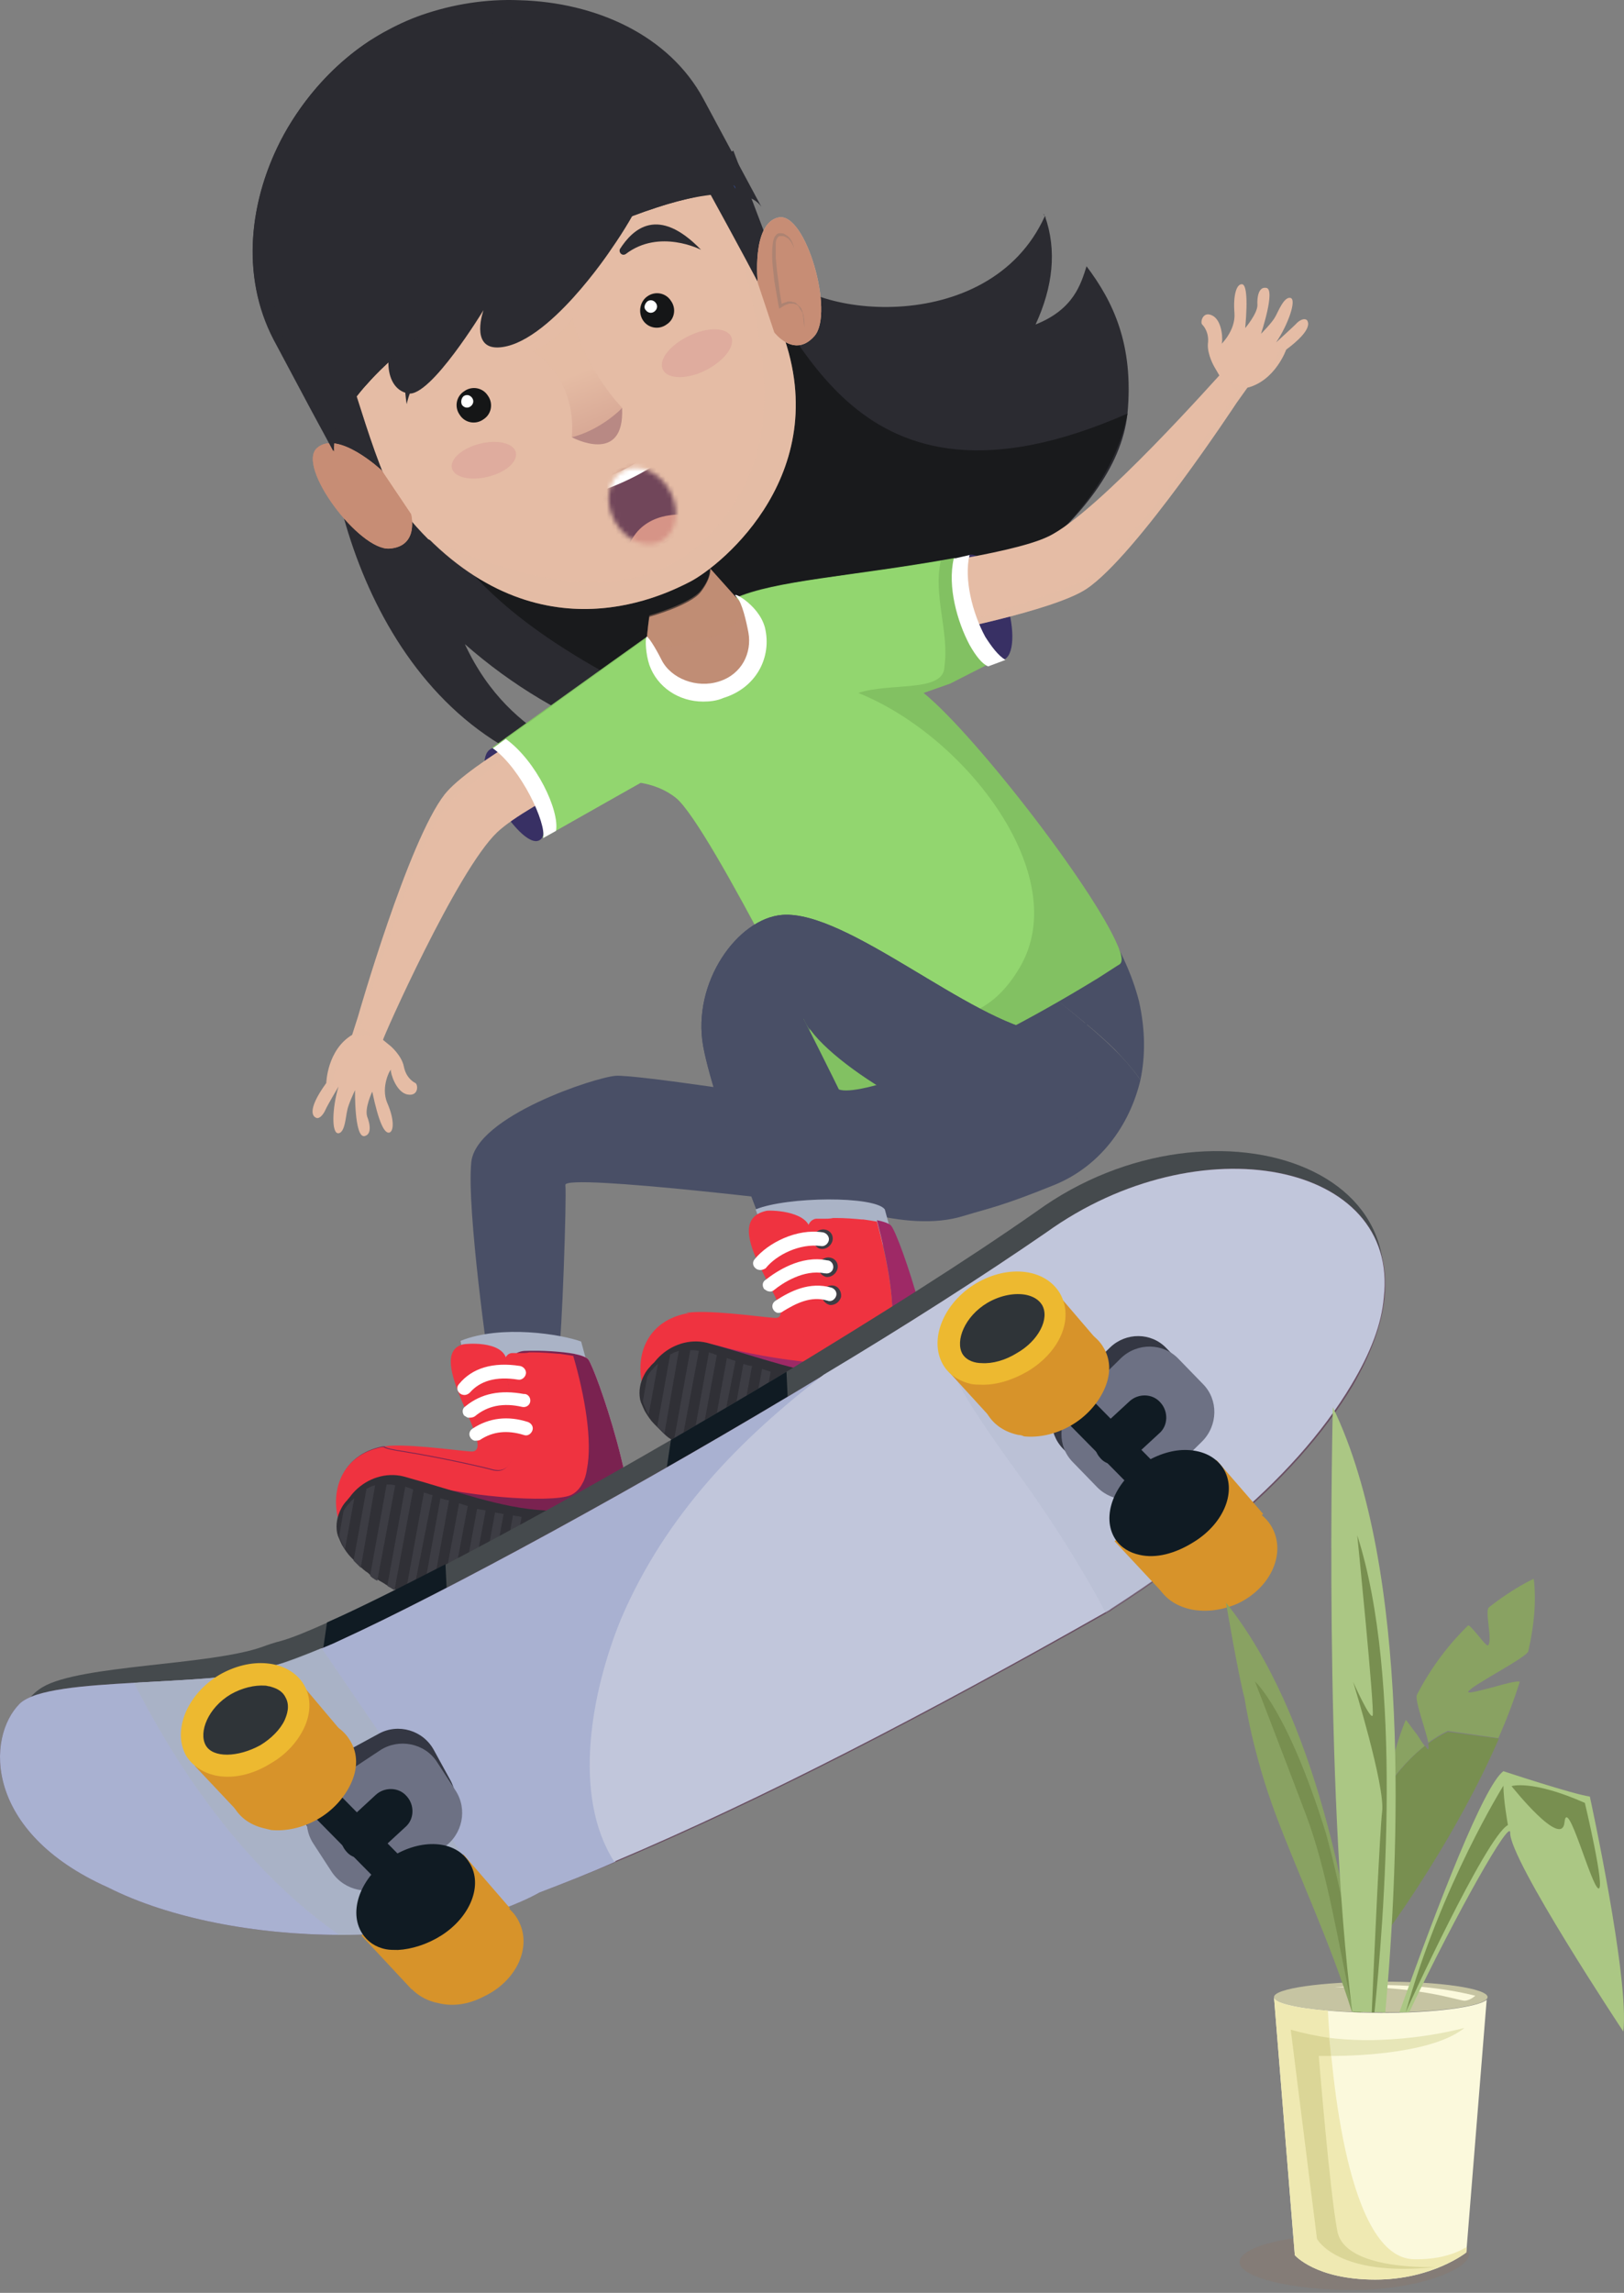 <svg width="360" height="508" viewBox="0 0 360 508" fill="none" xmlns="http://www.w3.org/2000/svg">
<rect x="0" y="0" width="360" height="508" fill="#808080" stroke="none"/>
<path d="M174.502 243.287C174.502 243.287 140.923 238.035 136.467 238.353C132.011 238.671 105.594 247.265 104.48 257.45C103.366 267.794 108.458 302.964 108.458 302.964C108.458 302.964 123.417 301.214 123.895 299.145C124.531 297.076 125.645 265.248 125.327 262.543C125.009 259.837 182.936 266.999 182.936 266.999L174.502 243.287Z" fill="#494F66"/>
<path d="M249.934 91.625C248.661 103.72 239.431 114.7 228.132 124.09C212.218 137.458 190.575 147.483 172.274 152.099C171.478 152.258 170.682 152.417 170.045 152.576C169.886 152.576 169.727 152.576 169.568 152.735C169.409 152.735 169.25 152.735 169.091 152.894C168.772 152.894 168.454 153.053 168.136 153.053C164.794 155.122 148.084 160.533 138.058 163.716C125.168 158.782 113.55 151.939 103.047 142.709C113.55 165.307 132.647 167.376 139.172 173.901C89.202 169.922 72.333 116.61 72.333 88.124L85.064 71.096L162.566 33.379L172.274 59.001C177.525 70.141 219.22 75.393 231.633 47.861C231.474 47.702 231.315 47.543 231.315 47.384C231.315 47.384 231.474 47.543 231.633 47.861C231.792 48.02 231.792 48.179 231.951 48.179C231.951 48.179 231.792 48.02 231.633 47.861C234.338 55.5 233.384 63.616 229.564 71.891C237.999 68.549 239.59 62.98 240.863 59.001C246.751 66.799 251.367 76.347 249.934 91.625Z" fill="#2B2B31"/>
<path d="M249.934 91.626C247.706 103.561 239.43 114.701 228.131 124.09C212.217 137.458 190.574 147.484 172.273 152.099C171.477 152.258 170.682 152.417 170.045 152.576C169.886 152.576 169.727 152.576 169.568 152.736C169.408 152.736 169.249 152.736 169.09 152.895C168.772 152.895 168.454 153.054 168.135 153.054C163.679 155.918 159.223 157.828 154.768 159.26C101.614 135.708 93.817 115.656 90.315 95.922L165.907 62.025C177.366 69.346 187.71 118.998 249.934 91.626Z" fill="#191A1C"/>
<path d="M119.598 186.154C117.37 187.428 113.073 182.494 110.049 177.402C107.026 172.309 106.548 167.217 108.776 165.944C111.004 164.67 115.142 167.694 118.006 172.627C121.03 177.72 121.826 184.881 119.598 186.154Z" fill="#383064"/>
<path d="M110.209 184.404C117.052 177.879 143.151 165.944 143.151 165.944L139.968 159.897L128.033 156.077C128.033 156.077 104.161 168.968 98.591 175.97C90.475 186.314 79.335 225.303 79.335 225.303L78.062 229.282C72.492 232.624 72.333 239.944 72.333 239.944C67.718 246.31 69.628 247.424 69.946 247.583C70.583 248.061 71.537 247.265 72.174 245.833C72.492 245.037 75.039 240.74 75.039 240.74C73.606 245.514 73.447 251.243 75.039 251.084C76.471 250.925 76.63 247.424 76.948 246.151C77.107 244.878 78.699 241.536 78.699 241.536C78.699 241.536 78.54 252.039 80.768 251.721C82.996 251.243 81.404 247.424 81.404 247.424C80.768 245.514 82.518 241.854 82.518 241.854C83.95 248.697 85.224 251.243 86.338 250.925C87.292 250.607 87.452 248.061 85.86 244.4C84.269 240.74 86.656 236.602 86.656 237.08C86.497 237.557 87.77 242.013 90.316 242.491C92.862 242.968 92.703 240.263 92.067 239.944C91.43 239.626 89.998 238.671 89.52 236.284C89.043 233.897 86.656 231.828 86.656 231.828L84.905 230.396C84.746 230.237 101.297 192.839 110.209 184.404Z" fill="#E5BCA5"/>
<path opacity="0.4" d="M128.193 156.077C128.193 156.077 104.322 168.967 98.752 175.97C90.635 186.314 79.496 225.303 79.496 225.303L78.222 229.282C72.653 232.624 72.493 239.944 72.493 239.944C67.878 246.31 69.788 247.424 70.106 247.583C70.106 247.583 70.584 242.49 73.926 240.262C73.926 240.262 73.766 231.828 79.655 229.441C79.655 229.441 81.405 229.123 82.519 229.6C82.519 229.6 81.564 228.009 79.814 228.009C79.814 228.009 92.704 183.927 100.184 177.243C100.184 177.243 121.35 159.896 128.829 157.668L128.193 156.077Z" fill="#E5BCA5"/>
<path d="M223.04 133.161C225.108 139.686 224.79 145.415 222.403 146.211C220.016 147.006 216.197 142.391 214.128 136.026C212.059 129.501 212.377 123.772 214.764 122.976C217.151 122.18 220.971 126.795 223.04 133.161Z" fill="#383064"/>
<path d="M232.428 118.838C223.994 122.976 195.349 126.477 195.349 126.477L196.622 133.32L206.807 140.481C206.807 140.481 233.542 135.389 240.863 130.455C251.844 123.135 274.123 89.238 274.123 89.238L276.511 85.896C282.717 84.305 285.104 77.462 285.104 77.462C291.311 72.846 289.878 71.255 289.719 70.937C289.242 70.459 288.128 70.778 287.173 71.891C286.536 72.528 282.876 75.87 282.876 75.87C285.582 71.891 287.491 66.322 286.059 66.003C284.627 65.685 283.354 69.027 282.717 70.141C282.08 71.414 279.534 73.96 279.534 73.96C279.534 73.96 282.876 63.934 280.648 63.775C278.42 63.457 278.739 67.595 278.739 67.595C278.739 69.504 276.033 72.687 276.033 72.687C276.67 65.685 276.192 62.821 275.237 62.98C274.123 62.98 273.328 65.367 273.646 69.345C273.964 73.324 270.463 76.507 270.781 76.188C271.1 75.87 271.1 71.255 268.872 69.982C266.644 68.709 266.007 71.414 266.485 71.891C266.962 72.369 268.076 73.801 267.758 76.188C267.599 78.575 269.19 81.281 269.19 81.281L270.304 83.191C270.463 82.872 243.409 113.586 232.428 118.838Z" fill="#E5BCA5"/>
<path opacity="0.4" d="M206.807 140.481C206.807 140.481 233.542 135.389 240.863 130.455C251.843 123.135 274.123 89.238 274.123 89.238L276.51 85.896C282.717 84.305 285.104 77.461 285.104 77.461C291.31 72.846 289.878 71.255 289.719 70.937C289.719 70.937 287.65 75.711 283.831 76.825C283.831 76.825 281.444 84.941 275.078 85.418C275.078 85.418 273.328 85.1 272.373 84.305C272.373 84.305 272.85 86.055 274.441 86.532C274.441 86.532 248.82 124.567 239.59 128.864C239.59 128.864 214.286 139.049 206.488 138.89L206.807 140.481Z" fill="#E5BCA5"/>
<path d="M151.425 32.106C151.425 32.106 170.841 66.958 172.909 72.369C185.641 104.356 160.019 125.203 153.017 128.864C146.492 132.206 117.051 146.847 89.679 113.427C83.472 105.947 78.698 83.827 71.855 66.321C71.855 66.321 63.58 45.951 102.569 27.968C126.44 17.147 143.309 19.056 151.425 32.106Z" fill="#E5BCA5"/>
<path d="M165.271 107.062C173.069 90.511 168.135 72.528 164.157 55.5C158.109 44.36 151.425 32.265 151.425 32.265C143.309 19.216 126.44 17.147 102.569 28.128C63.58 45.951 71.855 66.481 71.855 66.481C78.698 84.145 83.472 106.107 89.679 113.586C91.429 115.814 93.18 117.724 94.93 119.475C121.507 131.092 149.834 137.139 165.271 107.062Z" fill="#E5BCA5"/>
<path opacity="0.4" d="M172.91 72.369C172.114 70.141 168.295 63.139 164.157 55.5C168.135 72.528 173.069 90.67 165.271 107.061C149.834 137.139 121.507 131.092 94.931 119.315C120.711 144.937 146.811 132.047 153.017 128.864C160.019 125.204 185.641 104.356 172.91 72.369Z" fill="#E5BCA5"/>
<path d="M85.382 84.305C85.223 85.26 85.223 86.055 85.382 87.01C85.541 86.215 85.7 85.26 85.382 84.305Z" fill="#E5BCA5"/>
<path d="M105.434 77.303C105.593 76.825 105.593 76.507 105.752 76.029C105.275 76.348 105.275 76.825 105.434 77.303Z" fill="#E5BCA5"/>
<mask id="mask0" mask-type="alpha" maskUnits="userSpaceOnUse" x="132" y="101" width="21" height="23">
<ellipse cx="142.374" cy="112.108" rx="6.979" ry="8.84" transform="rotate(-28.799 142.374 112.108)" fill="#C4C4C4"/>
</mask>
<g mask="url(#mask0)">
<path d="M121 108.5C121 108.5 144.186 105.833 151.056 92C151.056 92 164.281 116.667 142.297 122H142.125C137.66 121.833 129.587 121.833 121 108.5Z" fill="#71465A"/>
<path d="M139 121.901C141.605 113.981 149.256 113.671 153 114.137C151.372 118.795 147.465 122.677 139 121.901Z" fill="#D69487"/>
<path d="M148.906 89C148.906 89 150.797 92.639 152 97.271C149.938 100.744 136.704 109.677 123.298 111C121.751 109.18 120.376 106.865 119.001 105.211C118.829 105.376 142.032 102.729 148.906 89Z" fill="white"/>
<path d="M142.074 122.18C145.118 121.334 147.992 120.15 150.36 117.952C152.727 115.923 154.08 112.879 154.418 109.836C154.925 106.792 154.418 103.579 153.742 100.705C153.065 97.661 151.882 94.786 150.529 92.081H151.036C149.683 94.786 147.823 97.154 145.625 99.183C143.427 101.212 140.891 102.734 138.185 104.087C135.48 105.439 132.774 106.454 129.899 107.299C127.025 108.145 124.15 108.652 121.276 109.159L121.445 108.821C122.459 110.681 123.812 112.541 125.165 114.063C126.518 115.754 128.208 117.276 129.899 118.629C131.59 119.981 133.62 120.996 135.649 121.672C137.678 122.01 139.876 122.349 142.074 122.18ZM142.074 122.18C139.876 122.349 137.678 122.18 135.649 121.503C133.62 120.827 131.59 119.812 129.899 118.459C128.208 117.107 126.518 115.585 124.996 114.063C123.474 112.372 122.29 110.681 121.107 108.821L120.938 108.652H121.276C124.15 108.145 127.025 107.468 129.73 106.623C132.436 105.777 135.31 104.763 137.847 103.41C140.383 102.057 142.92 100.536 145.118 98.676C147.316 96.816 149.176 94.448 150.529 91.912L150.867 91.404L151.205 91.912C152.558 94.786 153.573 97.661 154.249 100.874C154.925 103.917 155.263 107.13 154.756 110.174C154.249 113.218 152.896 116.261 150.529 118.29C148.162 120.15 145.118 121.334 142.074 122.18Z" fill="#A56F68"/>
</g>
<g opacity="0.5">
<path opacity="0.5" d="M146.969 81.918C147.924 83.987 152.221 84.146 156.359 82.077C160.496 80.008 163.043 76.666 162.088 74.597C161.133 72.528 156.836 72.369 152.699 74.438C148.402 76.507 145.855 79.849 146.969 81.918Z" fill="#CC7A87"/>
<path opacity="0.5" d="M100.182 103.72C100.659 105.789 104.32 106.585 108.139 105.63C112.118 104.675 114.823 102.288 114.345 100.219C113.868 98.15 110.208 97.354 106.388 98.309C102.569 99.264 99.704 101.651 100.182 103.72Z" fill="#CC7A87"/>
</g>
<path d="M142.513 70.936C143.627 72.687 146.014 73.165 147.765 71.891C149.516 70.777 149.993 68.39 148.72 66.64C147.606 64.889 145.219 64.412 143.468 65.685C141.877 66.799 141.399 69.186 142.513 70.936Z" fill="#151617"/>
<path d="M143.15 68.709C143.627 69.346 144.423 69.505 145.059 69.027C145.696 68.55 145.855 67.754 145.378 67.118C144.9 66.481 144.105 66.322 143.468 66.799C142.831 67.436 142.672 68.231 143.15 68.709Z" fill="white"/>
<path d="M101.932 91.943C103.046 93.693 105.433 94.171 107.184 92.898C108.934 91.784 109.412 89.397 108.139 87.646C107.025 85.895 104.638 85.418 102.887 86.691C101.137 87.805 100.659 90.192 101.932 91.943Z" fill="#151617"/>
<path d="M102.41 89.715C102.887 90.352 103.683 90.511 104.319 90.034C104.956 89.556 105.115 88.76 104.638 88.124C104.16 87.487 103.365 87.328 102.728 87.806C102.251 88.283 102.091 89.079 102.41 89.715Z" fill="white"/>
<path opacity="0.56" d="M118.006 77.779C118.006 77.779 127.873 83.349 126.759 96.876C126.759 96.876 134.875 97.195 137.898 90.352C137.898 90.352 129.782 82.076 126.918 70.459C126.918 70.618 123.417 75.711 118.006 77.779Z" fill="url(#paint0_linear)"/>
<path d="M126.759 96.877C126.759 96.877 138.535 103.242 137.899 90.352C137.899 90.511 133.124 95.285 126.759 96.877Z" fill="#B88984"/>
<path d="M90.156 89.556C90.156 89.556 92.066 79.212 101.137 76.666C101.933 76.507 101.933 75.234 100.978 75.234C95.885 74.597 87.928 75.87 90.156 89.556Z" fill="#2B2B31"/>
<path d="M155.403 55.341C155.403 55.341 146.173 50.566 138.694 56.296C137.898 56.773 137.102 55.977 137.42 55.182C140.285 50.726 145.855 45.474 155.403 55.341Z" fill="#2B2B31"/>
<path d="M135.511 55.182C135.511 55.182 121.348 76.666 110.367 76.984C104.161 77.143 107.184 68.709 107.184 68.709C107.184 68.709 95.408 88.124 90.474 87.169C84.427 86.055 85.223 75.393 89.361 73.006C89.361 73.006 79.971 92.103 73.765 87.806C67.24 83.35 63.261 62.98 67.876 57.728C67.876 57.728 82.04 32.425 83.472 29.242C86.496 22.24 113.232 11.1 127.554 12.85C136.148 13.805 159.383 20.967 135.511 55.182Z" fill="#2B2B31"/>
<path d="M84.586 104.197C84.586 104.197 74.879 95.126 70.264 99.264C65.649 103.401 79.653 122.021 86.337 121.543C93.021 121.066 91.111 113.905 91.111 113.905L84.586 104.197Z" fill="#C78D75"/>
<path d="M86.178 118.361C85.541 117.883 84.904 117.406 84.268 116.769C84.109 116.61 83.95 116.451 83.79 116.292C83.631 116.133 83.472 115.974 83.472 115.814C83.313 115.655 83.313 115.496 83.154 115.178C83.154 115.019 82.995 114.7 82.995 114.541C82.995 114.382 82.836 114.064 82.995 113.905C82.995 113.746 82.995 113.427 83.154 113.268C83.313 113.109 83.313 112.791 83.472 112.632L83.79 112.154C83.95 111.995 84.109 111.836 84.268 111.836C84.427 111.677 84.586 111.677 84.745 111.518L85.7 111.04V111.677C84.427 110.404 83.154 108.971 81.881 107.698C80.608 106.425 79.175 105.152 77.902 103.879C77.266 103.242 76.47 102.765 75.833 102.287C75.515 102.128 75.038 101.81 74.719 101.651C74.401 101.492 73.924 101.492 73.764 101.651C73.605 101.651 73.446 101.969 73.446 101.969C73.287 102.128 73.287 102.287 73.128 102.447C72.969 102.765 72.969 103.242 72.969 103.72C73.128 104.515 73.605 105.47 74.083 106.266C73.446 105.629 72.81 104.834 72.651 103.72C72.492 103.242 72.492 102.765 72.651 102.287C72.651 102.128 72.81 101.81 72.969 101.651C73.128 101.492 73.128 101.333 73.446 101.173C73.924 100.855 74.401 100.855 74.879 101.014C75.356 101.173 75.674 101.333 76.152 101.492C76.947 101.969 77.743 102.447 78.38 103.083C79.812 104.197 81.244 105.47 82.517 106.903C83.79 108.176 85.064 109.608 86.337 111.04L86.655 111.518L86.178 111.677L85.223 111.995C85.064 112.154 84.904 112.154 84.745 112.313C84.586 112.472 84.427 112.472 84.427 112.632L84.109 112.95C83.95 113.109 83.95 113.268 83.79 113.427C83.631 113.586 83.631 113.746 83.631 113.905C83.631 114.064 83.631 114.223 83.631 114.382C83.631 114.541 83.79 114.7 83.79 114.86C83.79 115.019 83.95 115.178 83.95 115.337C83.95 115.496 84.109 115.655 84.268 115.814C84.427 115.974 84.427 116.133 84.586 116.292C85.064 117.247 85.7 117.883 86.178 118.361Z" fill="#AD8372"/>
<path d="M167.976 62.661C167.976 62.661 166.544 49.453 172.591 48.179C178.639 46.906 185.004 69.345 180.548 74.438C176.092 79.53 171.636 73.642 171.636 73.642L167.976 62.661Z" fill="#E5BCA5"/>
<path d="M84.586 104.197C84.586 104.197 74.879 95.126 70.264 99.264C65.649 103.402 79.653 122.021 86.337 121.544C93.021 121.066 91.111 113.905 91.111 113.905L84.586 104.197Z" fill="#C78D75"/>
<path d="M167.976 62.661C167.976 62.661 166.544 49.453 172.591 48.179C178.639 46.906 185.004 69.345 180.548 74.438C176.092 79.53 171.636 73.642 171.636 73.642L167.976 62.661Z" fill="#C78D75"/>
<path d="M178.321 72.528C178.321 71.732 178.321 70.936 178.161 70.141C178.161 69.982 178.161 69.663 178.002 69.504C178.002 69.345 177.843 69.027 177.843 68.868C177.684 68.709 177.684 68.39 177.525 68.231C177.366 68.072 177.366 67.913 177.047 67.754C176.888 67.594 176.729 67.435 176.57 67.276C176.411 67.117 176.252 66.958 175.933 66.958C175.774 66.958 175.456 66.799 175.297 66.799H174.66C174.501 66.799 174.342 66.958 174.183 66.958C174.024 66.958 173.865 67.117 173.705 67.117L172.751 67.594L173.387 67.913C173.069 66.162 172.751 64.253 172.591 62.502C172.273 60.592 172.114 58.842 171.955 57.091C171.955 56.136 171.955 55.341 171.955 54.386C171.955 53.908 171.955 53.59 172.114 53.113C172.273 52.794 172.432 52.476 172.751 52.317C172.91 52.317 173.069 52.317 173.228 52.317C173.387 52.317 173.546 52.317 173.705 52.317C174.024 52.476 174.501 52.635 174.819 52.954C175.456 53.59 175.933 54.545 176.093 55.341C175.933 54.386 175.615 53.431 174.979 52.635C174.66 52.317 174.183 51.999 173.865 51.84C173.705 51.68 173.387 51.68 173.228 51.68C173.069 51.68 172.91 51.68 172.591 51.68C172.114 51.84 171.796 52.317 171.637 52.635C171.477 53.113 171.318 53.59 171.318 53.908C171.159 54.863 171.159 55.818 171.159 56.614C171.159 58.523 171.477 60.274 171.637 62.184C171.955 64.093 172.273 65.844 172.591 67.754L172.751 68.39L173.228 68.072L174.024 67.594C174.183 67.594 174.342 67.435 174.501 67.435C174.66 67.435 174.819 67.276 174.979 67.276H175.456C175.615 67.276 175.774 67.276 175.933 67.276C176.093 67.276 176.252 67.435 176.411 67.435C176.57 67.435 176.729 67.594 176.888 67.754C177.047 67.913 177.207 68.072 177.207 68.231C177.366 68.39 177.366 68.549 177.525 68.709C177.684 68.868 177.684 69.027 177.843 69.186C177.843 69.345 178.002 69.504 178.002 69.823C178.161 70.936 178.161 71.732 178.321 72.528Z" fill="#AD8372"/>
<path d="M252.798 239.308C251.366 237.08 249.297 234.852 247.228 232.624C243.25 228.645 238.635 225.144 236.566 223.394C231.633 219.574 225.426 214.959 218.583 210.663C227.017 210.344 234.179 209.549 238.953 208.435C243.091 207.48 244.523 206.207 244.682 204.456C248.502 210.503 251.048 216.232 252.48 221.802C253.912 228.168 253.912 234.056 252.798 239.308Z" fill="#494F66"/>
<path d="M252.799 239.308C250.412 249.334 243.887 258.405 233.702 262.542C221.926 267.317 219.379 267.635 213.65 269.385C200.442 273.523 182.618 265.725 176.889 263.656L175.615 248.379L175.138 241.377L172.751 210.981C188.665 211.14 205.216 211.14 218.424 210.503C225.268 214.8 231.633 219.415 236.407 223.234C239.749 226.099 248.502 232.783 252.799 239.308Z" fill="#494F66"/>
<path d="M170.364 204.615C170.204 204.774 170.204 204.774 170.364 204.615C170.204 204.615 170.204 204.615 170.364 204.615C170.523 204.615 170.523 204.615 170.523 204.615C170.205 204.615 170.205 204.615 170.523 204.615C171 204.615 170.205 204.456 170.682 204.615C170.841 204.615 170.841 204.615 170.682 204.615C170.841 204.615 170.841 204.774 171 204.774C171.955 205.411 173.387 204.933 173.865 203.978C174.342 202.864 174.024 201.75 173.069 201.114C171.319 199.841 169.091 200.318 167.499 201.591C166.703 202.228 166.703 203.819 167.499 204.456C168.454 205.411 169.409 205.251 170.364 204.615Z" fill="#090909"/>
<path d="M248.343 210.981C244.365 199.204 216.356 162.92 204.739 153.531L210.627 151.462L219.379 147.006C214.128 143.186 209.99 130.296 211.741 123.612C188.665 127.75 171.796 128.546 162.884 132.524C162.884 132.524 163.203 132.842 163.68 133.161C162.566 133.32 161.77 133.479 160.975 133.638C159.702 133.956 153.018 136.821 148.88 138.571C148.403 137.935 148.243 137.617 148.243 137.617C118.802 158.623 147.766 137.935 109.095 165.625C114.824 169.126 121.985 182.813 120.235 185.518L142.037 173.423C144.742 173.901 147.448 174.856 149.835 176.765C157.314 182.813 185.96 241.376 185.96 241.376C190.097 242.968 211.741 236.125 243.41 216.71C244.842 215.755 246.433 214.8 247.866 213.845C248.98 213.368 248.661 212.095 248.343 210.981Z" fill="#82C162"/>
<path d="M226.063 214.323C237.999 194.112 214.128 163.079 190.257 153.531C197.418 151.144 209.354 153.531 209.354 147.643C210.467 140.163 206.807 131.888 208.558 124.249C187.233 127.909 171.478 128.705 163.044 132.683C163.044 132.683 163.362 133.002 163.839 133.32C162.725 133.479 161.93 133.638 161.134 133.797C159.861 134.116 153.177 136.98 149.039 138.731C148.562 138.094 148.403 137.776 148.403 137.776C118.961 158.783 147.925 138.094 109.254 165.785C114.983 169.286 122.144 182.972 120.394 185.677L142.037 173.424C144.742 173.901 147.448 174.856 149.835 176.766C153.654 179.789 162.884 196.34 171.001 211.777C192.325 221.643 213.491 235.807 226.063 214.323Z" fill="#92D66F"/>
<path d="M157.473 126L164.316 133.638C164.316 133.638 170.045 145.256 166.226 148.279C162.566 151.462 160.656 155.918 153.972 153.531C147.447 150.985 143.31 145.892 143.31 142.868C143.469 139.686 143.946 136.662 143.946 136.662C143.946 136.662 153.176 134.116 155.404 131.092C157.791 127.909 157.473 126 157.473 126Z" fill="#C08D75"/>
<path opacity="0.4" d="M155.723 141.595C159.86 141.118 162.884 138.731 165.112 135.548C164.634 134.275 164.157 133.479 164.157 133.479L157.314 125.84C157.314 125.84 157.791 127.75 155.404 130.774C153.017 133.797 143.946 136.344 143.946 136.344C143.946 136.344 143.469 139.526 143.31 142.55C143.31 142.709 143.31 142.868 143.31 143.028C147.288 143.823 151.744 142.868 155.723 141.595Z" fill="#C08D75"/>
<path d="M155.723 141.595C151.744 142.868 147.288 143.823 143.469 143.187C143.787 146.369 147.766 151.144 153.972 153.531C160.497 156.077 162.566 151.462 166.226 148.279C168.931 145.892 166.544 139.049 165.112 135.707C162.884 138.731 159.86 141.118 155.723 141.595Z" fill="#C08D75"/>
<path d="M155.962 21.976L168.792 45.845C167.002 43.16 162.526 42.414 156.559 43.309C153.277 43.757 149.547 44.652 145.519 45.995C116.726 55.244 72.716 83.589 74.059 100L69.136 90.9L60.781 75.235C48.399 52.26 61.527 20.334 84.949 7.206C87.635 5.714 90.469 4.371 93.453 3.327C100.316 0.94 107.775 -0.253 115.085 0.045C132.092 0.493 148.354 7.803 155.962 21.976Z" fill="#2B2B31"/>
<path d="M62.869 29.882C55.112 44.204 53.321 61.212 60.632 75.235L68.986 90.9L73.909 100C73.76 98.657 74.058 97.165 74.506 95.524C59.289 77.324 55.261 52.26 62.869 29.882Z" fill="#2B2B31"/>
<path d="M113.145 8.25C102.851 5.714 92.558 6.46 82.264 8.847C74.208 14.069 67.494 21.528 62.869 29.882C55.112 52.111 59.289 77.174 74.655 95.524C80.175 78.815 119.262 54.498 145.519 45.994C148.652 44.95 151.635 44.204 154.321 43.607C145.817 26.749 134.18 12.278 113.145 8.25Z" fill="#2B2B31"/>
<path d="M163.043 41.813L162.566 41.018C162.884 41.177 163.043 41.495 163.043 41.813Z" fill="#344E94"/>
<path d="M123.258 184.086L120.394 185.677C121.189 182.494 115.62 170.4 109.254 165.785L112.118 163.716C118.961 168.649 124.054 179.63 123.258 184.086Z" fill="white"/>
<path d="M222.88 146.211L219.06 147.643C217.787 147.165 216.355 145.415 214.923 142.869C212.217 137.776 209.989 129.978 211.421 123.772L214.923 122.976C213.649 128.228 215.559 135.866 218.424 141.118C219.856 143.346 221.288 145.256 222.88 146.211Z" fill="white"/>
<path d="M169.568 139.049C168.136 133.639 161.293 130.456 163.362 132.366C164.476 133.48 165.431 137.617 165.908 140.163C166.704 144.619 164.476 149.394 159.383 150.985C154.45 152.576 148.721 150.348 146.652 146.211C145.22 143.346 143.469 140.641 143.31 141.118C142.992 141.755 143.151 144.938 143.947 147.325C145.697 152.258 150.471 155.441 155.882 155.441C157.314 155.441 158.906 155.282 160.338 154.645C167.659 152.417 171.16 145.574 169.568 139.049Z" fill="white"/>
<path d="M240.864 226.577C240.864 226.577 234.975 229.441 231.156 228.805C214.924 226.258 187.711 201.591 173.388 202.705C163.521 203.501 153.336 217.665 155.882 231.828C158.429 245.992 172.911 281.321 172.911 281.321C172.911 281.321 186.915 278.775 188.984 277.979C191.053 277.183 176.093 222.757 178.321 225.781C181.345 234.215 210.15 252.676 228.292 252.994C246.434 253.312 240.864 226.577 240.864 226.577Z" fill="#494F66"/>
<path d="M240.864 226.577C240.864 226.577 234.975 229.441 231.156 228.805C214.924 226.258 187.711 201.591 173.388 202.705C163.521 203.501 153.336 217.665 155.882 231.828C158.588 245.992 172.911 281.321 172.911 281.321C172.911 281.321 182.777 279.571 187.074 278.616C182.618 260.633 172.751 243.446 175.775 225.144C176.412 227.213 177.526 228.805 178.64 230.237C178.003 227.054 177.685 225.144 178.162 225.781C178.48 226.577 178.958 227.372 179.594 228.327C179.117 226.417 178.958 224.349 178.162 222.757C194.395 236.284 216.993 250.607 238.317 248.379C243.887 240.581 240.864 226.577 240.864 226.577Z" fill="#494F66"/>
<path d="M103.843 340.999C107.662 339.567 111.481 337.975 115.46 336.702C117.21 336.066 118.961 335.429 120.712 334.952C122.144 334.474 125.486 332.724 126.759 334.156C128.51 336.066 131.374 333.042 129.464 331.132C126.441 327.95 121.666 330.337 118.165 331.451C112.914 333.201 107.503 335.111 102.41 337.18C100.023 338.135 101.456 341.954 103.843 340.999Z" fill="#090909"/>
<path d="M102.093 297.076C111.164 293.416 124.532 295.644 128.828 297.235L130.897 304.874L104.002 307.739L102.093 297.076Z" fill="#AAB3C6"/>
<path d="M114.428 322.039C117.444 321.435 119.063 316.823 118.044 311.739C117.025 306.654 113.754 303.022 110.738 303.627C107.721 304.231 106.102 308.843 107.121 313.928C108.14 319.012 111.411 322.644 114.428 322.039Z" fill="#7A2250"/>
<path d="M109.095 325.563C108.14 325.244 98.591 323.175 89.839 321.584C86.656 321.107 85.383 320.629 85.064 320.47C85.542 320.47 86.019 320.311 86.497 320.311C92.544 319.993 103.843 321.743 104.798 321.584C110.05 320.947 93.817 300.259 102.57 297.872C103.047 297.713 111.323 296.917 112.278 301.214C114.028 310.922 126.6 330.019 109.095 325.563Z" fill="#EF3340"/>
<path d="M139.968 345.774C139.809 346.888 139.49 348.002 139.013 348.797C138.376 350.07 137.422 351.025 136.308 351.503C132.011 353.253 96.204 349.434 83.314 345.296C81.245 344.66 79.653 344.023 79.017 343.227C78.221 342.432 77.425 341.477 76.789 340.363C76.63 340.204 76.63 340.045 76.471 339.885C76.311 339.567 76.152 339.09 75.834 338.612C75.834 338.453 75.675 338.294 75.675 337.976C76.63 338.612 77.903 339.249 79.335 339.885C82.359 335.111 86.974 327.95 88.406 326.518C101.456 330.655 122.303 332.883 126.6 331.133C127.873 330.655 128.669 329.7 129.305 328.427C129.783 327.631 130.101 326.518 130.26 325.404C131.533 319.197 129.624 309.012 127.237 299.941C128.828 300.259 130.101 300.737 130.419 301.214C132.011 303.283 142.514 332.724 139.968 345.774Z" fill="#E5ACCE"/>
<path d="M139.968 345.614C139.809 346.728 139.49 347.842 139.013 348.638C138.376 349.911 137.422 350.866 136.308 351.343C132.011 353.094 96.204 349.274 83.314 345.137C82.995 344.659 82.677 344.341 82.518 343.863C82.359 343.704 82.359 343.545 82.2 343.386C82.041 343.068 81.881 342.59 81.563 342.113C81.404 341.635 81.563 340.999 81.086 340.681C80.449 340.362 79.813 340.203 79.335 339.885C77.903 339.248 76.789 338.612 75.675 337.975C75.516 337.657 75.516 337.498 75.357 337.18C73.288 330.655 75.516 322.379 84.746 320.47C84.905 320.47 85.064 320.47 85.223 320.47C85.542 320.788 86.815 321.106 89.998 321.584C98.75 323.016 108.299 325.244 109.254 325.562C116.256 327.313 114.187 314.422 112.277 304.396C111.8 301.85 113.71 299.463 116.256 299.304C120.394 299.145 124.531 299.463 127.237 299.941C128.828 300.259 130.101 300.736 130.419 301.214C132.011 303.282 142.514 332.724 139.968 345.614Z" fill="#7A2250"/>
<path d="M130.101 325.562C129.942 326.676 129.624 327.79 129.146 328.586C128.51 329.859 127.555 330.814 126.441 331.291C122.144 333.042 102.251 331.769 89.202 327.631C87.77 329.063 82.2 335.27 79.176 340.044C77.744 339.408 76.63 338.771 75.516 338.134C75.357 337.816 75.357 337.657 75.197 337.339C73.129 330.814 75.357 322.539 84.587 320.629C84.746 320.629 84.905 320.629 85.064 320.629C85.382 320.947 86.656 321.266 89.838 321.743C98.591 323.175 108.14 325.403 109.094 325.721C116.574 327.631 113.71 312.194 111.8 302.169C111.641 301.055 112.436 299.781 113.55 299.781C113.869 299.781 114.028 299.781 114.346 299.781C114.505 299.781 114.505 299.781 114.664 299.781C114.824 299.781 115.142 299.781 115.301 299.781C115.938 299.781 116.733 299.781 117.37 299.622C117.529 299.622 117.847 299.622 118.006 299.622C120.075 299.622 121.985 299.781 123.735 299.941C123.895 299.941 123.895 299.941 124.054 299.941C125.168 300.1 126.282 300.259 127.077 300.418C129.624 309.171 131.374 319.197 130.101 325.562Z" fill="#EF3340"/>
<path d="M139.172 343.068C139.172 343.068 135.671 336.543 120.711 334.633C111.004 334.156 101.137 330.337 90.156 327.313C82.199 324.767 73.924 332.246 75.993 339.567L76.47 339.885C78.38 346.251 85.223 351.502 94.294 353.253C106.707 355.799 120.075 353.253 130.26 353.094C138.376 352.298 141.718 349.115 139.172 343.068Z" fill="#303036"/>
<path d="M138.058 351.661C137.74 352.139 137.421 352.457 136.944 352.775C136.626 352.934 136.307 353.253 135.83 353.412C135.034 353.73 134.239 354.048 133.284 354.367C132.966 354.526 132.647 354.526 132.329 354.526C132.011 354.526 131.692 354.685 131.374 354.685C130.738 354.844 129.942 354.844 129.146 355.003H128.987C128.669 355.003 128.35 355.003 128.032 355.003C127.714 355.003 127.396 355.003 127.077 355.003C126.282 355.003 125.486 355.162 124.69 355.162C124.372 355.162 124.054 355.162 123.735 355.162C123.417 355.162 123.099 355.162 122.781 355.162C121.985 355.162 121.189 355.321 120.393 355.321C120.075 355.321 119.757 355.321 119.439 355.321C119.12 355.321 118.802 355.321 118.484 355.321C117.688 355.321 116.892 355.481 116.097 355.481C115.778 355.481 115.46 355.481 115.142 355.481C114.823 355.481 114.505 355.481 114.187 355.481C113.391 355.481 112.595 355.64 111.8 355.64C111.481 355.64 111.163 355.64 110.845 355.64C110.527 355.64 110.208 355.64 109.89 355.64C109.094 355.64 108.299 355.64 107.503 355.64C107.185 355.64 106.866 355.64 106.548 355.64C106.23 355.64 105.912 355.64 105.593 355.64C104.798 355.64 104.002 355.64 103.206 355.481C102.888 355.481 102.57 355.481 102.251 355.481C101.933 355.481 101.615 355.481 101.297 355.481C100.501 355.481 99.705 355.321 98.909 355.162C98.591 355.162 98.273 355.162 97.954 355.003C97.636 355.003 97.318 354.844 97 354.844C96.204 354.685 95.408 354.526 94.772 354.367H94.613C94.453 354.367 94.294 354.367 94.135 354.207C93.976 354.207 93.976 354.207 93.817 354.207C93.499 354.207 93.18 354.048 92.862 354.048C92.066 353.889 91.43 353.571 90.634 353.412C90.316 353.253 89.998 353.253 89.838 353.093C89.52 352.934 89.202 352.934 89.043 352.775C88.247 352.457 87.61 352.139 86.815 351.82C86.496 351.661 86.178 351.502 86.019 351.343C85.701 351.184 85.382 351.025 85.223 350.866C84.427 350.388 83.791 350.07 83.154 349.592C82.836 349.433 82.518 349.274 82.359 349.115C82.04 348.956 81.881 348.797 81.563 348.478C80.767 348.001 80.131 347.364 79.494 346.728C79.176 346.41 79.017 346.25 78.698 345.932C78.38 345.614 78.221 345.455 77.903 345.136C77.107 344.341 76.471 343.386 75.993 342.59C75.675 342.113 75.516 341.635 75.356 341.317C75.197 340.999 75.038 340.521 74.879 340.203C74.879 340.044 74.72 339.726 74.72 339.567C74.402 337.816 74.72 335.906 75.675 334.156C75.993 333.519 76.47 332.883 76.948 332.405C77.266 331.928 77.744 331.609 78.062 331.291C78.858 330.655 79.812 330.018 80.767 329.541C81.086 329.382 81.404 329.222 81.722 329.063C82.04 328.904 82.359 328.904 82.677 328.745C83.473 328.586 84.268 328.427 85.064 328.427H86.019L86.974 328.586C87.451 328.586 88.088 328.745 88.565 328.904C88.724 328.904 89.043 329.063 89.202 329.063C89.52 329.222 89.838 329.222 90.157 329.381C90.475 329.541 90.793 329.541 90.952 329.7C91.748 329.859 92.385 330.177 93.18 330.336C93.499 330.495 93.817 330.495 94.135 330.655C94.453 330.814 94.772 330.814 95.09 330.973C95.886 331.132 96.522 331.45 97.318 331.609C97.636 331.769 97.954 331.769 98.273 331.928L99.228 332.246C100.023 332.405 100.66 332.723 101.456 332.883C101.774 333.042 102.092 333.042 102.41 333.201C102.729 333.36 103.047 333.36 103.365 333.519C104.161 333.678 104.798 333.997 105.593 334.156C105.912 334.156 106.23 334.315 106.548 334.315C106.866 334.315 107.185 334.474 107.503 334.474C108.299 334.633 108.935 334.792 109.731 334.951C110.049 334.951 110.367 335.111 110.686 335.111C111.004 335.111 111.322 335.27 111.641 335.27C112.436 335.429 113.232 335.588 113.869 335.747C114.187 335.747 114.505 335.906 114.823 335.906C115.142 335.906 115.46 336.065 115.778 336.065C116.574 336.225 117.37 336.225 118.006 336.384C118.325 336.384 118.643 336.384 118.961 336.384C119.279 336.384 119.439 336.384 119.757 336.384H119.916C120.712 336.543 121.507 336.543 122.144 336.702C122.462 336.702 122.78 336.861 123.099 336.861C123.417 336.861 123.735 337.02 124.054 337.02C124.849 337.179 125.645 337.339 126.282 337.498L127.236 337.657C127.555 337.657 127.873 337.816 128.191 337.816C128.987 337.975 129.783 338.293 130.419 338.453C130.738 338.612 131.056 338.612 131.215 338.771C131.533 338.93 131.852 338.93 132.011 339.089C132.806 339.407 133.443 339.885 134.08 340.362C134.398 340.521 134.557 340.84 134.875 340.999C135.194 341.158 135.353 341.476 135.671 341.635C136.307 342.272 136.944 343.068 137.581 343.863C137.74 344.182 138.058 344.5 138.217 344.818C138.217 344.977 138.217 344.977 138.376 345.136C138.695 345.773 138.854 346.41 139.013 347.046C139.172 348.956 138.854 350.547 138.058 351.661Z" fill="#303036"/>
<path d="M76.47 343.227C76.152 342.75 75.993 342.272 75.834 341.954C75.675 341.636 75.516 341.158 75.356 340.84C75.356 340.681 75.197 340.363 75.197 340.203L76.152 334.793C76.47 334.156 76.948 333.519 77.425 333.042C77.744 332.565 78.221 332.246 78.539 331.928L76.47 343.227Z" fill="#3D3D44"/>
<path d="M79.971 347.364C79.653 347.046 79.494 346.887 79.176 346.569C78.857 346.25 78.698 346.091 78.38 345.773L81.244 329.859C81.563 329.7 81.881 329.541 82.199 329.382C82.518 329.222 82.836 329.222 83.154 329.063L79.971 347.364Z" fill="#3D3D44"/>
<path d="M83.631 350.229C83.313 350.07 82.995 349.911 82.836 349.752C82.517 349.592 82.358 349.433 82.04 349.115L85.7 328.904H86.655L87.61 329.063L83.631 350.229Z" fill="#3D3D44"/>
<path d="M87.451 352.298C87.132 352.139 86.814 351.98 86.655 351.821C86.337 351.662 86.019 351.503 85.859 351.343L89.838 329.382C90.156 329.541 90.474 329.541 90.793 329.7C91.111 329.859 91.429 329.859 91.588 330.019L87.451 352.298Z" fill="#3D3D44"/>
<path d="M91.429 353.889C91.111 353.73 90.793 353.73 90.634 353.571C90.315 353.411 89.997 353.411 89.838 353.252L93.975 330.654C94.294 330.813 94.612 330.813 94.93 330.973C95.249 331.132 95.567 331.132 95.885 331.291L91.429 353.889Z" fill="#3D3D44"/>
<path d="M99.545 332.406L95.408 355.004H95.249L94.453 354.844L93.498 354.685L97.636 331.928C97.954 332.087 98.272 332.087 98.591 332.246L99.545 332.406Z" fill="#3D3D44"/>
<path d="M99.546 355.64C99.227 355.64 98.909 355.64 98.591 355.481C98.272 355.481 97.954 355.321 97.636 355.321L101.773 333.042C102.092 333.201 102.41 333.201 102.728 333.36C103.047 333.519 103.365 333.519 103.683 333.678L99.546 355.64Z" fill="#3D3D44"/>
<path d="M103.683 355.959H102.728H101.773L105.752 334.316C106.07 334.316 106.388 334.475 106.707 334.475C107.025 334.475 107.343 334.634 107.662 334.634L103.683 355.959Z" fill="#3D3D44"/>
<path d="M107.821 356.117H106.866H105.911L109.731 335.111C110.049 335.111 110.367 335.27 110.685 335.27C111.004 335.27 111.322 335.429 111.64 335.429L107.821 356.117Z" fill="#3D3D44"/>
<path d="M111.958 355.958C111.64 355.958 111.322 355.958 111.004 355.958C110.685 355.958 110.367 355.958 110.049 355.958L113.709 335.747C114.027 335.747 114.346 335.906 114.664 335.906C114.982 335.906 115.3 336.065 115.619 336.065L111.958 355.958Z" fill="#3D3D44"/>
<path d="M116.255 355.799C115.937 355.799 115.619 355.799 115.301 355.799C114.982 355.799 114.664 355.799 114.346 355.799L117.847 336.384C118.165 336.384 118.483 336.384 118.802 336.384C119.12 336.384 119.279 336.384 119.597 336.384H119.757L116.255 355.799Z" fill="#3D3D44"/>
<path d="M120.552 355.481C120.234 355.481 119.916 355.481 119.597 355.481C119.279 355.481 118.961 355.481 118.643 355.481L121.985 336.702C122.303 336.702 122.621 336.861 122.939 336.861C123.258 336.861 123.576 337.02 123.894 337.02L120.552 355.481Z" fill="#3D3D44"/>
<path d="M127.077 337.657C127.395 337.657 127.714 337.816 128.032 337.816L124.849 355.003C124.531 355.003 124.213 355.003 123.894 355.003C123.576 355.003 123.258 355.003 122.939 355.003L126.122 337.179L127.077 337.657Z" fill="#3D3D44"/>
<path d="M128.987 355.003C128.669 355.003 128.35 355.003 128.032 355.003C127.714 355.003 127.395 355.003 127.077 355.003L130.101 338.453C130.419 338.612 130.737 338.612 130.897 338.771C131.215 338.93 131.533 338.93 131.692 339.089L128.987 355.003Z" fill="#3D3D44"/>
<path d="M133.284 354.367C132.965 354.526 132.647 354.526 132.329 354.526C132.011 354.526 131.692 354.685 131.374 354.685L133.92 340.521C134.239 340.681 134.398 340.999 134.716 341.158C135.034 341.317 135.193 341.635 135.512 341.795L133.284 354.367Z" fill="#3D3D44"/>
<path d="M138.058 351.661C137.74 352.139 137.422 352.457 136.944 352.775C136.626 352.934 136.308 353.253 135.83 353.412L137.581 344.182C137.74 344.5 138.058 344.818 138.217 345.137C138.217 345.296 138.217 345.296 138.376 345.455C138.695 346.091 138.854 346.728 139.013 347.365L138.058 351.661Z" fill="#3D3D44"/>
<path d="M102.57 309.012C102.411 309.012 102.093 308.853 101.933 308.693C101.297 308.216 101.138 307.261 101.774 306.625C104.639 303.124 109.254 301.691 115.301 302.646C116.097 302.805 116.734 303.601 116.574 304.397C116.415 305.192 115.62 305.829 114.824 305.67C109.891 304.874 106.389 305.988 104.162 308.534C103.684 309.012 103.048 309.171 102.57 309.012Z" fill="white"/>
<path d="M115.938 310.284C111.482 309.33 107.503 309.966 104.161 312.672L115.938 310.284Z" fill="#7A2250"/>
<path d="M103.843 314.104C103.525 314.104 103.207 313.786 102.888 313.627C102.411 312.99 102.411 312.035 103.207 311.558C106.708 308.693 111.005 307.898 116.097 308.852C116.256 308.852 116.256 308.852 116.415 308.852C117.211 309.011 117.688 309.807 117.529 310.603C117.37 311.399 116.574 311.876 115.779 311.717C111.641 310.762 108.14 311.399 105.275 313.786C104.798 314.104 104.321 314.104 103.843 314.104Z" fill="white"/>
<path d="M116.575 316.332C112.437 315.059 108.777 315.537 105.594 317.606L116.575 316.332Z" fill="#7A2250"/>
<path d="M105.275 319.197C104.957 319.197 104.479 318.879 104.32 318.561C103.843 317.924 104.002 316.969 104.798 316.492C108.458 314.105 112.596 313.627 117.052 315.06C117.847 315.378 118.325 316.174 118.006 316.969C117.688 317.765 116.892 318.242 116.097 317.924C112.437 316.81 109.254 317.128 106.389 319.038C106.071 319.197 105.594 319.197 105.275 319.197Z" fill="white"/>
<path d="M167.499 267.954C174.501 265.089 193.916 264.93 196.144 267.954L198.213 275.592L171.318 278.457L167.499 267.954Z" fill="#AAB3C6"/>
<path d="M174.501 284.345C173.546 279.253 175.138 274.638 178.161 274.16C181.185 273.524 184.368 277.184 185.482 282.277C186.437 287.369 184.845 291.984 181.821 292.462C178.798 293.098 175.456 289.438 174.501 284.345Z" fill="#7A2250"/>
<path d="M176.252 296.758C175.297 296.44 166.226 294.848 157.473 293.257C154.291 292.779 153.017 291.188 152.062 290.87C152.54 290.87 153.336 290.711 153.813 290.711C159.86 290.392 171.159 292.143 172.114 291.984C177.366 291.347 158.11 270.818 169.886 268.272C170.364 268.113 178.639 268.113 179.594 272.25C181.344 281.958 193.598 301.214 176.252 296.758Z" fill="#EF3340"/>
<path d="M207.125 316.174C206.966 317.288 206.648 318.402 206.17 319.197C205.534 320.47 204.579 321.425 203.465 321.903C199.168 323.653 163.361 319.834 150.471 315.696C148.402 315.06 146.811 314.423 146.174 313.627C145.378 312.832 144.583 311.877 143.946 310.763C143.787 310.604 143.787 310.444 143.628 310.285C143.469 309.967 143.309 309.49 142.991 309.012C142.991 308.853 142.832 308.694 142.832 308.376C143.787 309.012 145.06 309.649 146.492 310.285C149.516 305.511 154.131 298.35 155.563 296.918C168.613 301.055 189.46 303.283 193.757 301.533C195.03 301.055 195.826 300.1 196.463 298.827C196.94 298.031 197.258 296.917 197.417 295.803C198.69 289.597 196.781 279.412 194.394 270.341C195.985 270.659 197.258 271.137 197.577 271.614C199.327 273.683 209.671 303.124 207.125 316.174Z" fill="#9E2966"/>
<path d="M185.005 323.176C192.007 324.926 189.938 312.036 188.028 302.01C187.551 299.464 189.461 297.077 192.007 296.917C196.145 296.758 200.282 297.077 202.988 297.554C204.579 297.872 205.852 298.35 206.17 298.827C207.762 300.896 218.265 330.337 215.719 343.228C215.56 344.342 215.241 345.455 214.764 346.251C214.127 347.524 213.173 348.479 212.059 348.957C207.762 350.707 171.955 346.888 159.065 342.75C158.746 342.273 158.428 341.954 158.269 341.477C158.11 341.318 158.11 341.159 157.951 341C157.792 340.681 157.632 340.204 157.314 339.726C157.155 339.249 157.314 338.612 156.837 338.294C156.2 337.976 155.564 337.817 155.086 337.498C153.654 336.862 152.54 336.225 151.426 335.589C151.267 335.27 151.267 335.111 151.108 334.793C149.039 328.268 151.267 319.993 160.497 318.083C160.656 318.083 162.247 317.924 162.407 317.924" fill="#7A2250"/>
<path d="M197.417 295.963C197.258 297.077 196.94 298.191 196.463 298.986C195.826 300.259 194.871 301.214 193.757 301.692C189.779 303.283 171.637 301.692 158.746 298.031C156.837 297.554 154.609 298.191 153.495 299.941C151.426 302.806 148.72 307.262 146.652 310.444C145.219 309.808 144.105 309.171 142.991 308.535C142.832 308.216 142.832 308.057 142.673 307.739C140.604 301.214 142.832 292.939 152.062 291.029C152.221 291.029 175.456 295.803 176.411 295.963C183.89 297.872 181.026 282.436 179.116 272.41C178.957 271.296 179.753 270.182 180.867 270.023C181.185 270.023 181.344 270.023 181.663 270.023C181.822 270.023 181.822 270.023 181.981 270.023C182.14 270.023 182.458 270.023 182.617 270.023C183.254 270.023 184.05 270.023 184.686 269.863C184.845 269.863 185.164 269.863 185.323 269.863C187.392 269.863 189.301 270.023 191.052 270.182C191.211 270.182 191.211 270.182 191.37 270.182C192.484 270.341 193.598 270.5 194.394 270.659C196.781 279.571 198.691 289.597 197.417 295.963Z" fill="#EF3340"/>
<path d="M184.527 274.956C184.209 276.07 183.095 276.866 181.981 276.706C180.867 276.547 180.071 275.274 180.23 274.16C180.389 273.046 181.662 272.251 182.776 272.41C184.05 272.569 184.845 273.683 184.527 274.956Z" fill="#3D3D44"/>
<path d="M185.641 281.163C185.323 282.277 184.209 283.072 183.095 282.913C181.981 282.595 181.185 281.481 181.344 280.367C181.663 279.253 182.777 278.457 183.891 278.616C185.164 278.775 185.96 279.889 185.641 281.163Z" fill="#3D3D44"/>
<path d="M186.436 287.369C186.118 288.483 185.004 289.279 183.89 289.119C182.776 288.801 181.98 287.687 182.139 286.573C182.299 285.459 183.572 284.664 184.686 284.823C185.959 284.982 186.595 286.255 186.436 287.369Z" fill="#3D3D44"/>
<path d="M206.488 313.468C206.488 313.468 202.987 306.943 188.028 305.033C178.32 304.556 168.454 300.736 157.473 297.713C149.516 295.167 141.24 302.646 143.309 309.967L143.787 310.285C145.696 316.651 152.539 321.902 161.61 323.653C174.023 326.199 187.391 323.653 197.576 323.494C205.533 322.698 209.034 319.515 206.488 313.468Z" fill="#303036"/>
<path d="M205.215 322.061C204.897 322.539 204.579 322.857 204.101 323.175C203.783 323.335 203.465 323.653 202.987 323.812C202.192 324.13 201.396 324.449 200.441 324.767C200.123 324.767 199.804 324.926 199.486 324.926C199.168 324.926 198.85 325.085 198.531 325.085C197.895 325.244 197.099 325.244 196.303 325.403H196.144C195.826 325.403 195.508 325.403 195.189 325.403C194.871 325.403 194.553 325.403 194.234 325.403C193.439 325.403 192.643 325.563 191.847 325.563C191.529 325.563 191.211 325.563 190.893 325.563C190.574 325.563 190.256 325.563 189.938 325.563C189.142 325.563 188.346 325.722 187.551 325.722C187.232 325.722 186.914 325.722 186.596 325.722C186.277 325.722 185.959 325.722 185.641 325.722C184.845 325.722 184.05 325.881 183.254 325.881C182.936 325.881 182.617 325.881 182.299 325.881C181.981 325.881 181.662 325.881 181.344 325.881C180.548 325.881 179.753 326.04 178.957 326.04C178.639 326.04 178.32 326.04 178.002 326.04C177.684 326.04 177.366 326.04 177.047 326.04C176.252 326.04 175.456 326.04 174.66 326.04C174.342 326.04 174.024 326.04 173.705 326.04C173.387 326.04 173.069 326.04 172.75 326.04C171.955 326.04 171.159 326.04 170.363 325.881C170.045 325.881 169.727 325.881 169.409 325.881C169.09 325.881 168.772 325.881 168.454 325.881C167.658 325.881 166.862 325.722 166.067 325.563C165.748 325.563 165.43 325.563 165.112 325.403C164.793 325.403 164.475 325.244 164.157 325.244C163.361 325.085 162.565 324.926 161.929 324.767H161.77C161.611 324.767 161.451 324.767 161.292 324.608C161.133 324.608 161.133 324.608 160.974 324.608C160.656 324.608 160.337 324.449 160.019 324.449C159.223 324.289 158.587 323.971 157.791 323.812C157.473 323.653 157.155 323.653 156.996 323.494C156.677 323.335 156.359 323.335 156.2 323.175C155.404 322.857 154.768 322.539 153.972 322.221C153.654 322.061 153.335 321.902 153.176 321.743C152.858 321.584 152.54 321.425 152.38 321.266C151.585 320.788 150.948 320.47 150.312 319.993C149.993 319.833 149.675 319.674 149.516 319.515C149.198 319.356 149.038 319.197 148.72 318.879C147.925 318.401 147.288 317.765 146.651 317.128C146.333 316.81 146.174 316.651 145.856 316.332C145.537 316.014 145.378 315.855 145.06 315.537C144.264 314.741 143.628 313.786 143.15 312.99C142.832 312.513 142.673 312.036 142.514 311.717C142.355 311.399 142.195 310.922 142.036 310.603C142.036 310.444 141.877 310.126 141.877 309.967C141.559 308.216 141.877 306.306 142.832 304.556C143.15 303.919 143.628 303.283 144.105 302.805C144.423 302.328 144.901 302.01 145.219 301.691C146.015 301.055 146.97 300.418 147.925 299.941C148.243 299.782 148.561 299.623 148.879 299.463C149.198 299.304 149.516 299.304 149.834 299.145C150.63 298.986 151.426 298.827 152.221 298.827H153.176L154.131 298.986C154.608 298.986 155.245 299.145 155.722 299.304C155.882 299.304 156.2 299.463 156.359 299.463C156.677 299.623 156.995 299.623 157.314 299.782C157.632 299.941 157.95 299.941 158.109 300.1C158.905 300.259 159.542 300.577 160.337 300.737C160.656 300.896 160.974 300.896 161.292 301.055C161.611 301.214 161.929 301.214 162.247 301.373C163.043 301.532 163.679 301.851 164.475 302.01C164.793 302.169 165.112 302.169 165.43 302.328L166.385 302.646C167.181 302.805 167.817 303.124 168.613 303.283C168.931 303.442 169.249 303.442 169.568 303.601C169.886 303.76 170.204 303.76 170.523 303.919C171.318 304.079 171.955 304.397 172.75 304.556C173.069 304.556 173.387 304.715 173.705 304.715C174.024 304.715 174.342 304.874 174.66 304.874C175.456 305.033 176.092 305.192 176.888 305.352C177.206 305.352 177.525 305.511 177.843 305.511C178.161 305.511 178.48 305.67 178.798 305.67C179.594 305.829 180.389 305.988 181.026 306.147C181.344 306.147 181.662 306.306 181.981 306.306C182.299 306.306 182.617 306.466 182.936 306.466C183.731 306.625 184.527 306.625 185.163 306.784C185.482 306.784 185.8 306.784 186.118 306.784C186.437 306.784 186.596 306.784 186.914 306.784H187.073C187.869 306.943 188.665 306.943 189.301 307.102C189.619 307.102 189.938 307.261 190.256 307.261C190.574 307.261 190.893 307.42 191.211 307.42C192.007 307.58 192.802 307.739 193.439 307.898L194.394 308.057C194.712 308.057 195.03 308.216 195.349 308.216C196.144 308.375 196.94 308.694 197.577 308.853C197.895 309.012 198.213 309.012 198.372 309.171C198.691 309.33 199.009 309.33 199.168 309.489C199.964 309.808 200.6 310.285 201.237 310.762C201.555 310.922 201.714 311.24 202.032 311.399C202.351 311.558 202.51 311.876 202.828 312.036C203.465 312.672 204.101 313.468 204.738 314.264C204.897 314.582 205.215 314.9 205.374 315.218C205.374 315.378 205.374 315.378 205.534 315.537C205.852 316.173 206.011 316.81 206.17 317.446C206.329 319.356 206.17 320.947 205.215 322.061Z" fill="#303036"/>
<path d="M143.787 313.468C143.468 312.991 143.309 312.513 143.15 312.195C142.991 311.877 142.832 311.399 142.673 311.081C142.673 310.922 142.514 310.603 142.514 310.444L143.469 305.034C143.787 304.397 144.264 303.76 144.742 303.283C145.06 302.806 145.537 302.487 145.856 302.169L143.787 313.468Z" fill="#3D3D44"/>
<path d="M147.288 317.605C146.969 317.287 146.81 317.128 146.492 316.809C146.174 316.491 146.015 316.332 145.696 316.014L148.561 300.1C148.879 299.94 149.197 299.781 149.516 299.622C149.834 299.463 150.152 299.463 150.471 299.304L147.288 317.605Z" fill="#3D3D44"/>
<path d="M150.948 320.47C150.63 320.311 150.311 320.152 150.152 319.993C149.834 319.834 149.675 319.674 149.356 319.356L153.017 299.145H153.972L154.926 299.304L150.948 320.47Z" fill="#3D3D44"/>
<path d="M154.767 322.539C154.449 322.38 154.131 322.221 153.971 322.061C153.653 321.902 153.335 321.743 153.176 321.584L157.154 299.622C157.473 299.782 157.791 299.782 158.109 299.941C158.427 300.1 158.746 300.1 158.905 300.259L154.767 322.539Z" fill="#3D3D44"/>
<path d="M158.587 324.13C158.268 323.971 157.95 323.971 157.791 323.812C157.473 323.653 157.154 323.653 156.995 323.494L161.133 300.896C161.451 301.055 161.769 301.055 162.088 301.214C162.406 301.373 162.724 301.373 163.042 301.532L158.587 324.13Z" fill="#3D3D44"/>
<path d="M166.703 302.646L162.565 325.244H162.406L161.61 325.085L160.655 324.926L164.793 302.169C165.111 302.328 165.43 302.328 165.748 302.487L166.703 302.646Z" fill="#3D3D44"/>
<path d="M166.703 325.881C166.384 325.881 166.066 325.881 165.748 325.722C165.43 325.722 165.111 325.563 164.793 325.563L168.931 303.283C169.249 303.442 169.567 303.442 169.885 303.601C170.204 303.761 170.522 303.761 170.84 303.92L166.703 325.881Z" fill="#3D3D44"/>
<path d="M170.841 326.358H169.886H168.932L172.91 304.715C173.228 304.715 173.547 304.874 173.865 304.874C174.183 304.874 174.501 305.034 174.82 305.034L170.841 326.358Z" fill="#3D3D44"/>
<path d="M174.978 326.517H174.023H173.068L177.047 305.511C177.365 305.511 177.683 305.67 178.002 305.67C178.32 305.67 178.638 305.829 178.957 305.829L174.978 326.517Z" fill="#3D3D44"/>
<path d="M179.275 326.359C178.957 326.359 178.638 326.359 178.32 326.359C178.002 326.359 177.684 326.359 177.365 326.359L181.025 306.148C181.344 306.148 181.662 306.307 181.98 306.307C182.299 306.307 182.617 306.466 182.935 306.466L179.275 326.359Z" fill="#3D3D44"/>
<path d="M183.413 326.199C183.094 326.199 182.776 326.199 182.458 326.199C182.14 326.199 181.821 326.199 181.503 326.199L185.004 306.784C185.322 306.784 185.641 306.784 185.959 306.784C186.277 306.784 186.436 306.784 186.755 306.784H186.914L183.413 326.199Z" fill="#3D3D44"/>
<path d="M187.71 325.881C187.391 325.881 187.073 325.881 186.755 325.881C186.436 325.881 186.118 325.881 185.8 325.881L189.142 307.102C189.46 307.102 189.778 307.261 190.097 307.261C190.415 307.261 190.733 307.421 191.051 307.421L187.71 325.881Z" fill="#3D3D44"/>
<path d="M194.234 308.216C194.553 308.216 194.871 308.375 195.189 308.375L192.006 325.563C191.688 325.563 191.37 325.563 191.051 325.563C190.733 325.563 190.415 325.563 190.097 325.563L193.279 307.739L194.234 308.216Z" fill="#3D3D44"/>
<path d="M196.303 325.403C195.985 325.403 195.667 325.403 195.348 325.403C195.03 325.403 194.712 325.403 194.394 325.403L197.417 308.852C197.735 309.012 198.054 309.012 198.213 309.171C198.531 309.33 198.849 309.33 199.009 309.489L196.303 325.403Z" fill="#3D3D44"/>
<path d="M200.6 324.767C200.282 324.767 199.964 324.926 199.645 324.926C199.327 324.926 199.009 325.085 198.69 325.085L201.237 310.922C201.555 311.081 201.714 311.399 202.032 311.558C202.351 311.717 202.51 312.036 202.828 312.195L200.6 324.767Z" fill="#3D3D44"/>
<path d="M205.215 322.062C204.897 322.539 204.579 322.857 204.101 323.176C203.783 323.335 203.465 323.653 202.987 323.812L204.738 314.582C204.897 314.9 205.215 315.219 205.374 315.537C205.374 315.696 205.374 315.696 205.534 315.855C205.852 316.492 206.011 317.128 206.17 317.765L205.215 322.062Z" fill="#3D3D44"/>
<path d="M168.136 281.321C167.976 281.321 167.658 281.162 167.499 281.003C166.862 280.526 166.703 279.571 167.34 278.934C170.204 275.433 176.57 272.091 182.458 273.046C183.254 273.205 183.89 274.001 183.731 274.797C183.572 275.592 182.776 276.229 181.981 276.07C177.366 275.433 172.114 277.979 169.727 281.003C169.25 281.321 168.613 281.481 168.136 281.321Z" fill="white"/>
<path d="M183.254 280.685C178.798 279.73 174.024 281.958 170.682 284.664L183.254 280.685Z" fill="#7A2250"/>
<path d="M170.364 286.096C170.045 286.096 169.727 285.778 169.409 285.619C168.931 284.982 168.931 284.027 169.727 283.55C171.955 281.799 177.525 277.98 183.413 279.253H183.572C184.368 279.412 184.845 280.208 184.686 281.003C184.527 281.799 183.732 282.277 182.936 282.117C182.936 282.117 182.936 282.117 182.777 282.117C178.162 281.163 173.387 284.345 171.637 285.778C171.318 286.096 170.841 286.255 170.364 286.096Z" fill="white"/>
<path d="M183.732 286.732C179.594 285.459 175.934 287.209 172.592 289.437L183.732 286.732Z" fill="#7A2250"/>
<path d="M172.432 290.87C172.114 290.87 171.637 290.551 171.478 290.233C171 289.597 171.159 288.642 171.955 288.164C175.138 286.095 179.435 283.867 184.368 285.3C185.164 285.618 185.641 286.414 185.323 287.209C185.005 288.005 184.209 288.483 183.413 288.164C179.753 287.05 176.411 288.801 173.546 290.551C173.228 290.87 172.751 290.87 172.432 290.87Z" fill="white"/>
<path d="M299.746 304.556C289.72 321.743 268.077 335.27 243.728 350.866C199.009 376.488 157.314 398.131 121.508 412.135C120.075 412.772 118.643 413.249 117.211 414.045C92.544 426.776 45.916 427.731 21.249 415.159C-5.805 403.064 0.401 379.034 9.472 373.782C17.748 368.849 46.552 369.008 58.17 364.87C59.443 364.393 60.875 363.916 62.148 363.597C64.535 362.961 68.036 361.529 72.651 359.46C79.495 356.436 88.406 351.98 98.91 346.569C113.551 338.93 130.897 329.382 148.721 319.038C157.155 314.105 165.908 309.012 174.342 303.919C194.235 291.825 213.809 279.571 229.723 268.431C269.35 239.627 326.799 259.837 299.746 304.556Z" fill="#454A4D"/>
<path d="M175.298 321.106L145.856 338.294L148.721 319.037C157.155 314.104 165.908 309.012 174.343 303.919C174.661 311.717 175.298 321.106 175.298 321.106Z" fill="#101B23"/>
<path d="M99.387 359.619L69.946 376.806L72.493 359.46C79.336 356.436 88.248 351.98 98.751 346.57C99.069 353.253 99.387 359.619 99.387 359.619Z" fill="#101B23"/>
<path d="M306.907 287.687C310.249 257.291 265.848 248.697 231.951 273.046C184.846 305.511 108.458 348.319 75.038 363.597C73.765 364.234 72.492 364.711 71.378 365.188C67.081 367.098 63.739 368.371 61.511 368.849C60.397 369.167 59.124 369.485 58.01 369.963C52.122 371.872 40.664 372.191 29.842 372.827C18.543 373.464 7.722 374.259 4.38 377.442C-3.1 384.922 -3.577 405.928 23.954 418.182C37.481 425.025 56.737 428.686 75.356 428.686C88.088 428.686 100.66 426.776 111.004 423.116C114.028 422.002 117.051 420.729 119.598 419.296C156.359 405.451 199.168 383.49 245.319 357.39C245.797 357.072 246.274 356.913 246.592 356.595C255.982 350.547 264.575 344.341 272.055 338.134C284.15 328.109 293.539 317.605 299.904 306.943C304.042 299.781 306.27 293.416 306.907 287.687Z" fill="#694F62"/>
<path d="M137.899 358.504C147.766 335.588 164.157 319.037 182.777 304.556C142.355 329.063 98.432 352.934 75.038 363.597C73.765 364.233 72.492 364.711 71.378 365.188C67.081 367.098 63.739 368.371 61.511 368.848C60.397 369.167 59.124 369.485 58.01 369.962C52.122 371.872 40.664 372.19 29.842 372.827C18.543 373.464 7.722 374.259 4.38 377.442C-3.1 384.922 -3.577 405.928 23.954 418.182C37.481 425.025 56.737 428.686 75.356 428.686C88.088 428.686 100.66 426.776 111.004 423.116C114.028 422.002 117.051 420.728 119.598 419.296C125.009 417.227 130.738 414.999 136.467 412.453C126.759 397.812 131.215 374.737 137.899 358.504Z" fill="#A9B1D1"/>
<path d="M231.952 273.046C217.629 282.913 200.442 293.893 182.618 304.556C163.998 318.878 147.607 335.588 137.74 358.504C131.056 374.737 126.759 397.812 136.149 412.453C168.932 398.608 205.693 379.511 245.001 357.231C245.479 356.913 245.956 356.754 246.274 356.436C255.664 350.388 264.257 344.182 271.737 337.975C283.832 327.949 293.221 317.446 299.587 306.784C303.883 299.622 306.27 293.257 306.748 287.528C310.249 257.45 265.849 248.697 231.952 273.046Z" fill="#C1C6DB"/>
<g opacity="0.95">
<path opacity="0.95" d="M110.845 423.117C100.501 426.936 87.929 428.686 75.198 428.686C62.785 420.093 45.438 403.701 29.684 372.828C40.505 372.191 51.963 371.873 57.852 369.963C58.965 369.645 60.239 369.168 61.353 368.849C63.581 368.213 66.922 366.94 71.219 365.189C71.379 365.348 71.538 365.508 71.538 365.508L110.845 423.117Z" fill="#AAB3C6"/>
</g>
<g opacity="0.53">
<path opacity="0.53" d="M271.895 338.134C264.097 344.659 255.026 351.025 245.16 357.39C240.863 349.274 234.338 338.293 224.79 325.244C203.942 296.439 208.398 295.962 212.695 288.164L271.1 335.111L271.895 338.134Z" fill="#AAB3C6"/>
</g>
<path d="M258.528 298.667L263.78 304.078C267.122 307.579 267.122 313.149 263.621 316.491L253.277 326.517C249.775 329.859 244.205 329.859 240.864 326.358L235.612 320.947C232.27 317.446 232.27 311.876 235.771 308.534L246.115 298.508C249.616 295.166 255.186 295.166 258.528 298.667Z" fill="#343743"/>
<path d="M261.233 301.054L266.644 306.624C270.145 310.125 269.986 315.854 266.485 319.355L255.982 329.7C252.481 333.201 246.751 333.042 243.25 329.54L237.84 323.971C234.339 320.469 234.498 314.74 237.999 311.239L248.502 300.895C252.162 297.394 257.891 297.553 261.233 301.054Z" fill="#6D7184"/>
<path d="M280.171 339.726C282.399 344.341 279.216 350.388 273.328 353.253C267.281 356.117 260.756 354.685 258.528 350.07C256.3 345.455 259.483 339.408 265.371 336.543C271.419 333.678 277.943 335.111 280.171 339.726Z" fill="#D7932A"/>
<path d="M264.098 356.595C260.438 355.799 257.892 353.89 256.46 351.025C253.754 345.296 257.255 337.976 264.417 334.634C271.419 331.292 279.535 333.201 282.24 338.931C284.946 344.66 281.445 351.98 274.283 355.322C270.941 356.754 267.44 357.232 264.098 356.595ZM273.647 337.498C271.419 337.021 268.873 337.339 266.326 338.612C261.552 340.84 258.847 345.614 260.597 349.116C261.393 350.707 262.984 351.821 265.053 352.298C267.44 352.776 269.987 352.457 272.374 351.344C277.148 349.116 279.853 344.341 278.103 340.84C277.307 338.931 275.716 337.976 273.647 337.498Z" fill="#D7932A"/>
<path d="M269.668 323.97L279.535 335.587L258.21 353.093L247.548 341.476L269.668 323.97Z" fill="#D7932A"/>
<path d="M258.21 353.412L247.07 341.476L269.668 323.493L280.013 335.429L258.21 353.412ZM248.025 341.635L258.369 352.775L279.217 335.588L269.668 324.448L248.025 341.635Z" fill="#D7932A"/>
<path d="M269.19 326.358C271.577 330.178 269.19 336.225 263.62 339.726C258.05 343.227 251.526 343.545 248.979 339.726C246.592 335.907 249.139 329.382 254.708 325.722C260.278 322.38 266.803 322.539 269.19 326.358Z" fill="#101B23"/>
<path d="M252.64 344.5C250.412 344.023 248.502 342.909 247.229 340.999C244.046 336.066 246.911 328.427 253.595 324.13C256.618 322.221 260.119 321.107 263.302 321.266C266.803 321.425 269.509 322.857 271.1 325.244C274.283 330.178 271.418 337.339 264.894 341.477C260.438 344.341 256.141 345.296 252.64 344.5ZM264.416 325.563C263.939 325.403 263.461 325.403 263.143 325.403C260.756 325.244 258.21 326.04 255.823 327.631C250.889 330.814 249.139 336.066 250.73 338.771C252.481 341.477 257.732 341.158 262.507 338.135C266.963 335.27 269.35 330.496 267.44 327.631C266.644 326.358 265.371 325.881 264.416 325.563Z" fill="#101B23"/>
<path d="M257.254 335.111C256.618 334.952 255.981 334.634 255.345 334.156L231.314 309.808C229.882 308.376 229.882 305.989 231.314 304.556C232.747 303.124 235.134 303.124 236.566 304.556L260.596 328.905C262.029 330.337 262.029 332.724 260.596 334.156C259.801 335.111 258.528 335.43 257.254 335.111Z" fill="#101B23"/>
<path d="M236.369 313.748C242.404 310.315 245.289 304.002 242.812 299.648C240.335 295.293 233.435 294.546 227.399 297.979C221.364 301.411 218.48 307.724 220.956 312.079C223.433 316.433 230.334 317.181 236.369 313.748Z" fill="#D7932A"/>
<path d="M225.745 317.923C222.721 317.287 220.334 315.696 218.902 313.308C215.878 307.898 219.061 300.259 226.223 296.121C233.384 292.143 241.659 293.257 244.683 298.667C246.274 301.373 246.274 304.715 244.683 308.057C243.251 311.08 240.704 313.945 237.362 315.855C234.02 317.764 230.36 318.56 227.018 318.242C226.7 318.083 226.222 317.923 225.745 317.923ZM237.044 298.19C234.498 297.713 231.315 298.19 228.45 299.941C223.517 302.646 220.971 307.738 222.881 310.921C223.676 312.354 225.427 313.308 227.496 313.627C229.883 313.945 232.747 313.308 235.134 311.876C237.681 310.444 239.59 308.375 240.704 306.147C241.659 304.078 241.659 302.328 240.863 300.736C240.227 299.463 238.795 298.667 237.044 298.19Z" fill="#D7932A"/>
<path d="M234.339 286.573L242.932 296.599L220.494 315.059L210.309 303.919L234.339 286.573Z" fill="#D7932A"/>
<path d="M233.065 287.846C235.452 292.143 232.588 298.349 226.699 301.85C220.652 305.351 213.809 305.351 211.263 301.055C208.876 296.758 211.74 289.915 217.787 286.414C223.676 282.913 230.519 283.549 233.065 287.846Z" fill="#2F3438"/>
<path d="M215.242 306.625C212.536 305.988 210.308 304.556 209.035 302.328C205.852 296.758 209.194 288.642 216.356 284.345C223.676 280.048 231.792 281.162 234.975 286.573C238.158 292.143 234.975 299.622 227.655 303.919C224.313 305.829 220.652 306.943 217.31 306.784C216.674 306.784 216.037 306.784 215.242 306.625ZM227.496 286.891C225.108 286.414 221.926 286.891 218.902 288.642C213.809 291.665 211.741 297.076 213.332 299.941C214.287 301.532 216.197 302.009 217.629 302.009C220.016 302.169 222.88 301.373 225.427 299.781C230.201 297.076 232.747 292.143 230.997 289.119C230.201 287.846 228.928 287.209 227.496 286.891Z" fill="#EDB930"/>
<path d="M246.433 324.448C245.478 324.289 244.524 323.812 243.887 323.016C242.136 321.106 242.136 317.924 244.205 316.173L250.412 310.444C252.321 308.693 255.504 308.693 257.255 310.762C259.005 312.672 259.005 315.855 256.937 317.605L250.73 323.334C249.457 324.289 247.865 324.767 246.433 324.448Z" fill="#101B23"/>
<path d="M96.204 387.787L99.864 394.471C102.251 398.927 100.66 404.337 96.204 406.725L83.313 413.727C78.858 416.114 73.447 414.522 71.06 410.066L67.399 403.383C65.012 398.927 66.604 393.516 71.06 391.129L83.95 384.126C88.247 381.739 93.817 383.331 96.204 387.787Z" fill="#343743"/>
<path d="M96.84 390.333L100.978 396.698C103.683 400.836 102.569 406.406 98.431 409.271L86.178 417.387C82.04 420.092 76.47 418.978 73.606 414.841L69.468 408.475C66.763 404.337 67.876 398.767 72.014 395.903L84.268 387.787C88.406 385.081 94.135 386.195 96.84 390.333Z" fill="#6D7184"/>
<path d="M113.231 427.095C115.459 431.71 112.276 437.757 106.388 440.622C100.34 443.486 93.816 442.054 91.588 437.439C89.36 432.824 92.543 426.777 98.431 423.912C104.478 421.048 111.003 422.48 113.231 427.095Z" fill="#D7932A"/>
<path d="M97.158 443.805C93.816 443.168 90.951 441.099 89.519 438.235C86.814 432.506 90.315 425.185 97.476 421.843C100.818 420.252 104.478 419.775 107.661 420.411C111.162 421.207 113.868 423.117 115.141 425.981C117.846 431.71 114.345 439.031 107.184 442.373C103.842 444.123 100.341 444.601 97.158 443.805ZM106.706 424.867C104.478 424.39 101.773 424.708 99.386 425.981C94.612 428.209 91.906 432.983 93.657 436.484C95.248 439.985 100.659 440.94 105.433 438.553C110.208 436.325 112.913 431.551 111.162 428.05C110.367 426.459 108.934 425.345 106.706 424.867Z" fill="#D7932A"/>
<path d="M102.727 411.339L112.594 422.798L91.269 440.303L80.606 428.845L102.727 411.339Z" fill="#D7932A"/>
<path d="M91.27 440.781L80.13 428.845L102.728 410.862L113.072 422.798L91.27 440.781ZM81.085 428.845L91.429 439.985L112.276 422.798L102.728 411.658L81.085 428.845Z" fill="#D7932A"/>
<path d="M102.251 413.727C104.638 417.546 102.251 423.593 96.681 427.094C91.111 430.595 84.586 430.914 82.04 427.094C79.653 423.275 82.199 416.75 87.769 413.09C93.18 409.589 99.705 409.907 102.251 413.727Z" fill="#101B23"/>
<path d="M85.541 431.869C83.154 431.392 81.403 430.118 80.29 428.368C77.107 423.435 79.971 415.796 86.655 411.499C93.339 407.202 100.978 407.68 104.001 412.613C107.184 417.546 104.32 424.708 97.795 428.845C94.771 430.755 91.27 431.869 88.247 432.028C87.292 432.028 86.337 432.028 85.541 431.869ZM97.318 412.931C94.93 412.454 91.588 413.09 88.724 415C83.791 418.183 82.04 423.434 83.631 426.14C84.586 427.731 86.814 427.89 87.928 427.89C90.156 427.89 92.862 426.936 95.249 425.344C99.705 422.48 102.092 417.705 100.182 414.841C99.864 413.886 98.75 413.249 97.318 412.931Z" fill="#101B23"/>
<path d="M90.315 422.479C89.678 422.32 89.042 422.002 88.405 421.525L64.375 397.176C62.943 395.744 62.943 393.357 64.375 391.924C65.807 390.492 68.194 390.492 69.627 391.924L93.657 416.273C95.089 417.705 95.089 420.092 93.657 421.525C92.702 422.32 91.429 422.798 90.315 422.479Z" fill="#101B23"/>
<path d="M75.833 386.992C78.38 391.288 75.356 397.654 69.309 401.155C63.261 404.656 56.418 403.86 53.872 399.564C51.326 395.267 54.349 388.901 60.397 385.4C66.444 381.899 73.446 382.536 75.833 386.992Z" fill="#D7932A"/>
<path d="M58.805 405.133C55.782 404.497 53.394 402.905 51.962 400.518C50.371 397.813 50.371 394.471 51.962 391.129C53.394 388.105 55.941 385.241 59.283 383.331C62.624 381.421 66.285 380.626 69.627 380.944C73.287 381.262 76.151 383.013 77.743 385.877C79.334 388.583 79.334 391.925 77.743 395.267C76.311 398.29 73.764 401.155 70.422 403.065C67.081 404.974 63.42 405.77 60.078 405.452C59.601 405.293 59.283 405.293 58.805 405.133ZM70.104 385.559C69.786 385.559 69.627 385.4 69.308 385.4C66.921 385.082 64.057 385.718 61.67 387.15C59.283 388.583 57.214 390.652 56.1 392.88C55.145 394.948 55.145 396.699 55.941 398.29C56.736 399.723 58.487 400.677 60.556 400.996C62.943 401.314 65.807 400.677 68.194 399.245C70.741 397.813 72.65 395.744 73.764 393.516C74.719 391.447 74.719 389.697 73.924 388.105C73.128 386.832 71.855 385.877 70.104 385.559Z" fill="#D7932A"/>
<path d="M67.399 373.783L75.993 383.968L53.554 402.269L43.21 391.288L67.399 373.783Z" fill="#D7932A"/>
<path d="M65.33 374.578C67.717 378.874 64.852 385.081 58.964 388.582C52.917 392.083 46.074 392.083 43.527 387.786C41.14 383.49 44.005 376.646 50.052 373.145C56.1 369.803 62.943 370.44 65.33 374.578Z" fill="#2F3438"/>
<path d="M47.665 393.357C44.96 392.72 42.732 391.288 41.3 389.06C38.117 383.49 41.459 375.374 48.62 371.077C51.962 369.167 55.623 368.212 59.124 368.531C62.784 368.849 65.807 370.599 67.399 373.305C68.99 376.01 68.99 379.511 67.399 382.853C65.967 385.877 63.42 388.741 60.078 390.651C55.782 393.357 51.326 394.152 47.665 393.357ZM59.76 373.623C59.442 373.623 59.124 373.464 58.805 373.464C56.418 373.305 53.713 373.941 51.167 375.374C46.074 378.397 44.005 383.808 45.597 386.673C47.188 389.537 52.758 389.378 57.691 386.673C60.078 385.24 62.147 383.172 63.102 381.103C63.58 379.989 64.375 377.92 63.261 376.01C62.465 374.419 60.874 373.941 59.76 373.623Z" fill="#EDB930"/>
<path d="M79.335 411.657C78.38 411.498 77.425 411.021 76.788 410.225C75.038 408.315 75.038 405.133 77.107 403.382L83.313 397.653C85.223 395.902 88.406 395.902 90.156 397.971C91.907 399.881 91.907 403.064 89.838 404.814L83.631 410.543C82.517 411.657 80.926 411.976 79.335 411.657Z" fill="#101B23"/>
<path opacity="0.3" d="M325.645 499.447C325.645 502.858 314.009 507.372 300.067 507.372C286.125 507.372 274.79 504.563 274.79 501.153C274.79 497.742 286.125 494.934 300.067 494.934C314.009 495.034 325.645 496.037 325.645 499.447Z" fill="#8C7263"/>
<path d="M329.757 442.474C329.757 444.38 319.125 445.885 306.085 445.885C292.945 445.885 282.413 444.38 282.413 442.474C282.413 440.569 293.045 439.064 306.085 439.064C319.125 438.964 329.757 440.569 329.757 442.474Z" fill="#C6C4A2"/>
<path d="M295.854 440.368C295.854 440.368 311.301 438.261 327.048 442.173C327.048 442.173 325.945 443.176 324.741 443.277C323.538 443.377 313.507 439.565 295.854 440.368Z" fill="#FBF9DC"/>
<path d="M311.602 381.088C309.796 385.501 308.392 390.416 307.489 395.933C309.897 392.322 312.705 389.313 315.815 386.805C315.313 386.203 314.711 385.2 314.109 384.297C312.906 382.793 311.802 381.088 311.602 381.088Z" fill="#89A262"/>
<path d="M339.989 349.792C339.989 349.792 335.676 351.698 330.059 356.112C329.056 356.914 330.961 363.534 329.858 364.537H329.758C329.457 364.537 328.554 363.434 327.651 362.331C326.749 361.227 325.846 360.224 325.545 360.124H325.445C321.533 363.936 317.42 369.051 314.11 375.471C313.508 376.574 316.016 383.094 316.618 386.103C318.022 385.1 319.426 384.197 320.931 383.495L332.165 385.1C333.971 380.987 335.575 376.775 336.879 372.662C336.879 372.562 336.879 372.562 336.679 372.562C335.977 372.461 333.569 373.063 331.162 373.765C328.755 374.367 326.247 375.069 325.645 374.969C325.545 374.969 325.445 374.869 325.445 374.869C325.846 373.565 338.484 367.246 338.785 365.841C340.089 360.124 340.591 354.707 339.989 349.792Z" fill="#89A262"/>
<path d="M320.93 383.696C319.426 384.398 317.921 385.3 316.617 386.303C316.718 386.905 316.718 387.407 316.617 387.607C316.517 387.607 316.216 387.307 315.915 386.805C312.806 389.212 309.997 392.322 307.59 395.933C306.186 404.659 306.186 414.89 308.392 426.727C308.392 426.727 322.836 406.966 332.265 385.2L320.93 383.696Z" fill="#788F50"/>
<path d="M271.78 355.108C271.78 355.108 274.489 371.157 275.893 376.273C275.893 376.273 277.598 388.309 282.914 402.352C287.729 415.191 294.85 430.237 299.665 445.684C300.468 445.684 301.27 445.784 302.072 445.784C299.264 422.614 291.741 379.884 271.78 355.108Z" fill="#89A262"/>
<path d="M293.948 406.264C285.422 378.78 278.2 372.561 278.2 372.561C278.2 372.561 284.219 388.109 289.535 402.151C294.349 414.99 296.556 430.237 299.966 445.784C300.568 445.784 301.07 445.784 301.672 445.884C300.167 434.951 297.76 420.106 293.948 406.264Z" fill="#788F50"/>
<path d="M307.088 445.884C310.198 411.48 312.906 347.786 295.453 311.776C295.453 311.776 293.346 396.635 299.766 445.684C301.772 445.784 303.878 445.784 306.085 445.784C306.386 445.885 306.787 445.884 307.088 445.884Z" fill="#ABC784"/>
<path d="M352.426 398.039C348.715 397.538 333.267 392.422 333.267 392.422C328.954 395.531 318.824 421.711 310.197 445.885C310.899 445.885 311.702 445.885 312.404 445.784C323.036 423.517 334.872 402.653 334.772 406.064C334.571 411.982 359.848 450.098 359.848 450.098C361.253 438.462 352.426 398.039 352.426 398.039Z" fill="#ABC784"/>
<path d="M300.869 340.163C300.869 340.163 304.78 378.981 304.279 380.084C303.777 381.188 299.966 372.662 299.966 372.662C299.966 372.662 307.087 395.732 306.385 401.349C305.884 405.462 304.68 432.243 304.078 445.885C304.279 445.885 304.48 445.885 304.68 445.885C306.787 425.723 311.1 371.859 300.869 340.163Z" fill="#788F50"/>
<path d="M334.271 404.358C334.271 404.358 333.268 398.841 333.268 395.632C333.268 395.632 319.526 417.598 311.602 445.885C311.502 445.885 329.356 406.966 334.271 404.358Z" fill="#788F50"/>
<path d="M351.323 399.443C351.323 399.443 355.937 418.802 354.332 418.401C352.727 417.9 347.411 397.738 346.809 403.757C346.207 409.775 335.073 395.732 335.073 395.732C335.073 395.732 339.487 394.228 351.323 399.443Z" fill="#788F50"/>
<path d="M282.413 442.474L287.027 499.648C287.027 499.648 291.641 505.065 304.881 505.065C317.52 505.065 325.043 499.046 325.043 499.046L329.557 443.076C327.651 444.681 317.921 445.985 306.185 445.985C292.945 445.885 282.413 444.38 282.413 442.474Z" fill="#FBF9DC"/>
<path d="M282.413 442.474L287.027 499.648C287.027 499.648 291.641 505.065 304.881 505.065C317.52 505.065 325.043 499.046 325.043 499.046L325.143 497.843C322.435 499.448 318.724 500.651 313.407 500.551C298.763 500.25 295.152 459.927 294.349 445.483C287.127 444.882 282.413 443.778 282.413 442.474Z" fill="#EFE9B2"/>
<path d="M324.642 449.295C324.642 449.295 309.997 453.407 294.65 451.502C294.751 452.805 294.851 454.109 295.052 455.514C301.471 455.514 317.821 454.812 324.642 449.295Z" fill="#E7E6B8"/>
<path d="M291.942 496.037C291.942 496.037 296.455 504.663 318.422 502.256C318.422 502.256 298.161 503.259 296.455 494.332C294.75 485.405 292.343 455.514 292.343 455.514C292.343 455.514 293.346 455.514 295.051 455.514C294.951 454.11 294.75 452.705 294.65 451.502C291.841 451.1 288.933 450.499 286.124 449.696L291.942 496.037Z" fill="#DBD697"/>
<defs>
<linearGradient id="paint0_linear" x1="127.361" y1="82.641" x2="133.196" y2="97.031" gradientUnits="userSpaceOnUse">
<stop stop-color="#E5BCA5"/>
<stop offset="1" stop-color="#CA9487"/>
</linearGradient>
</defs>
</svg>
